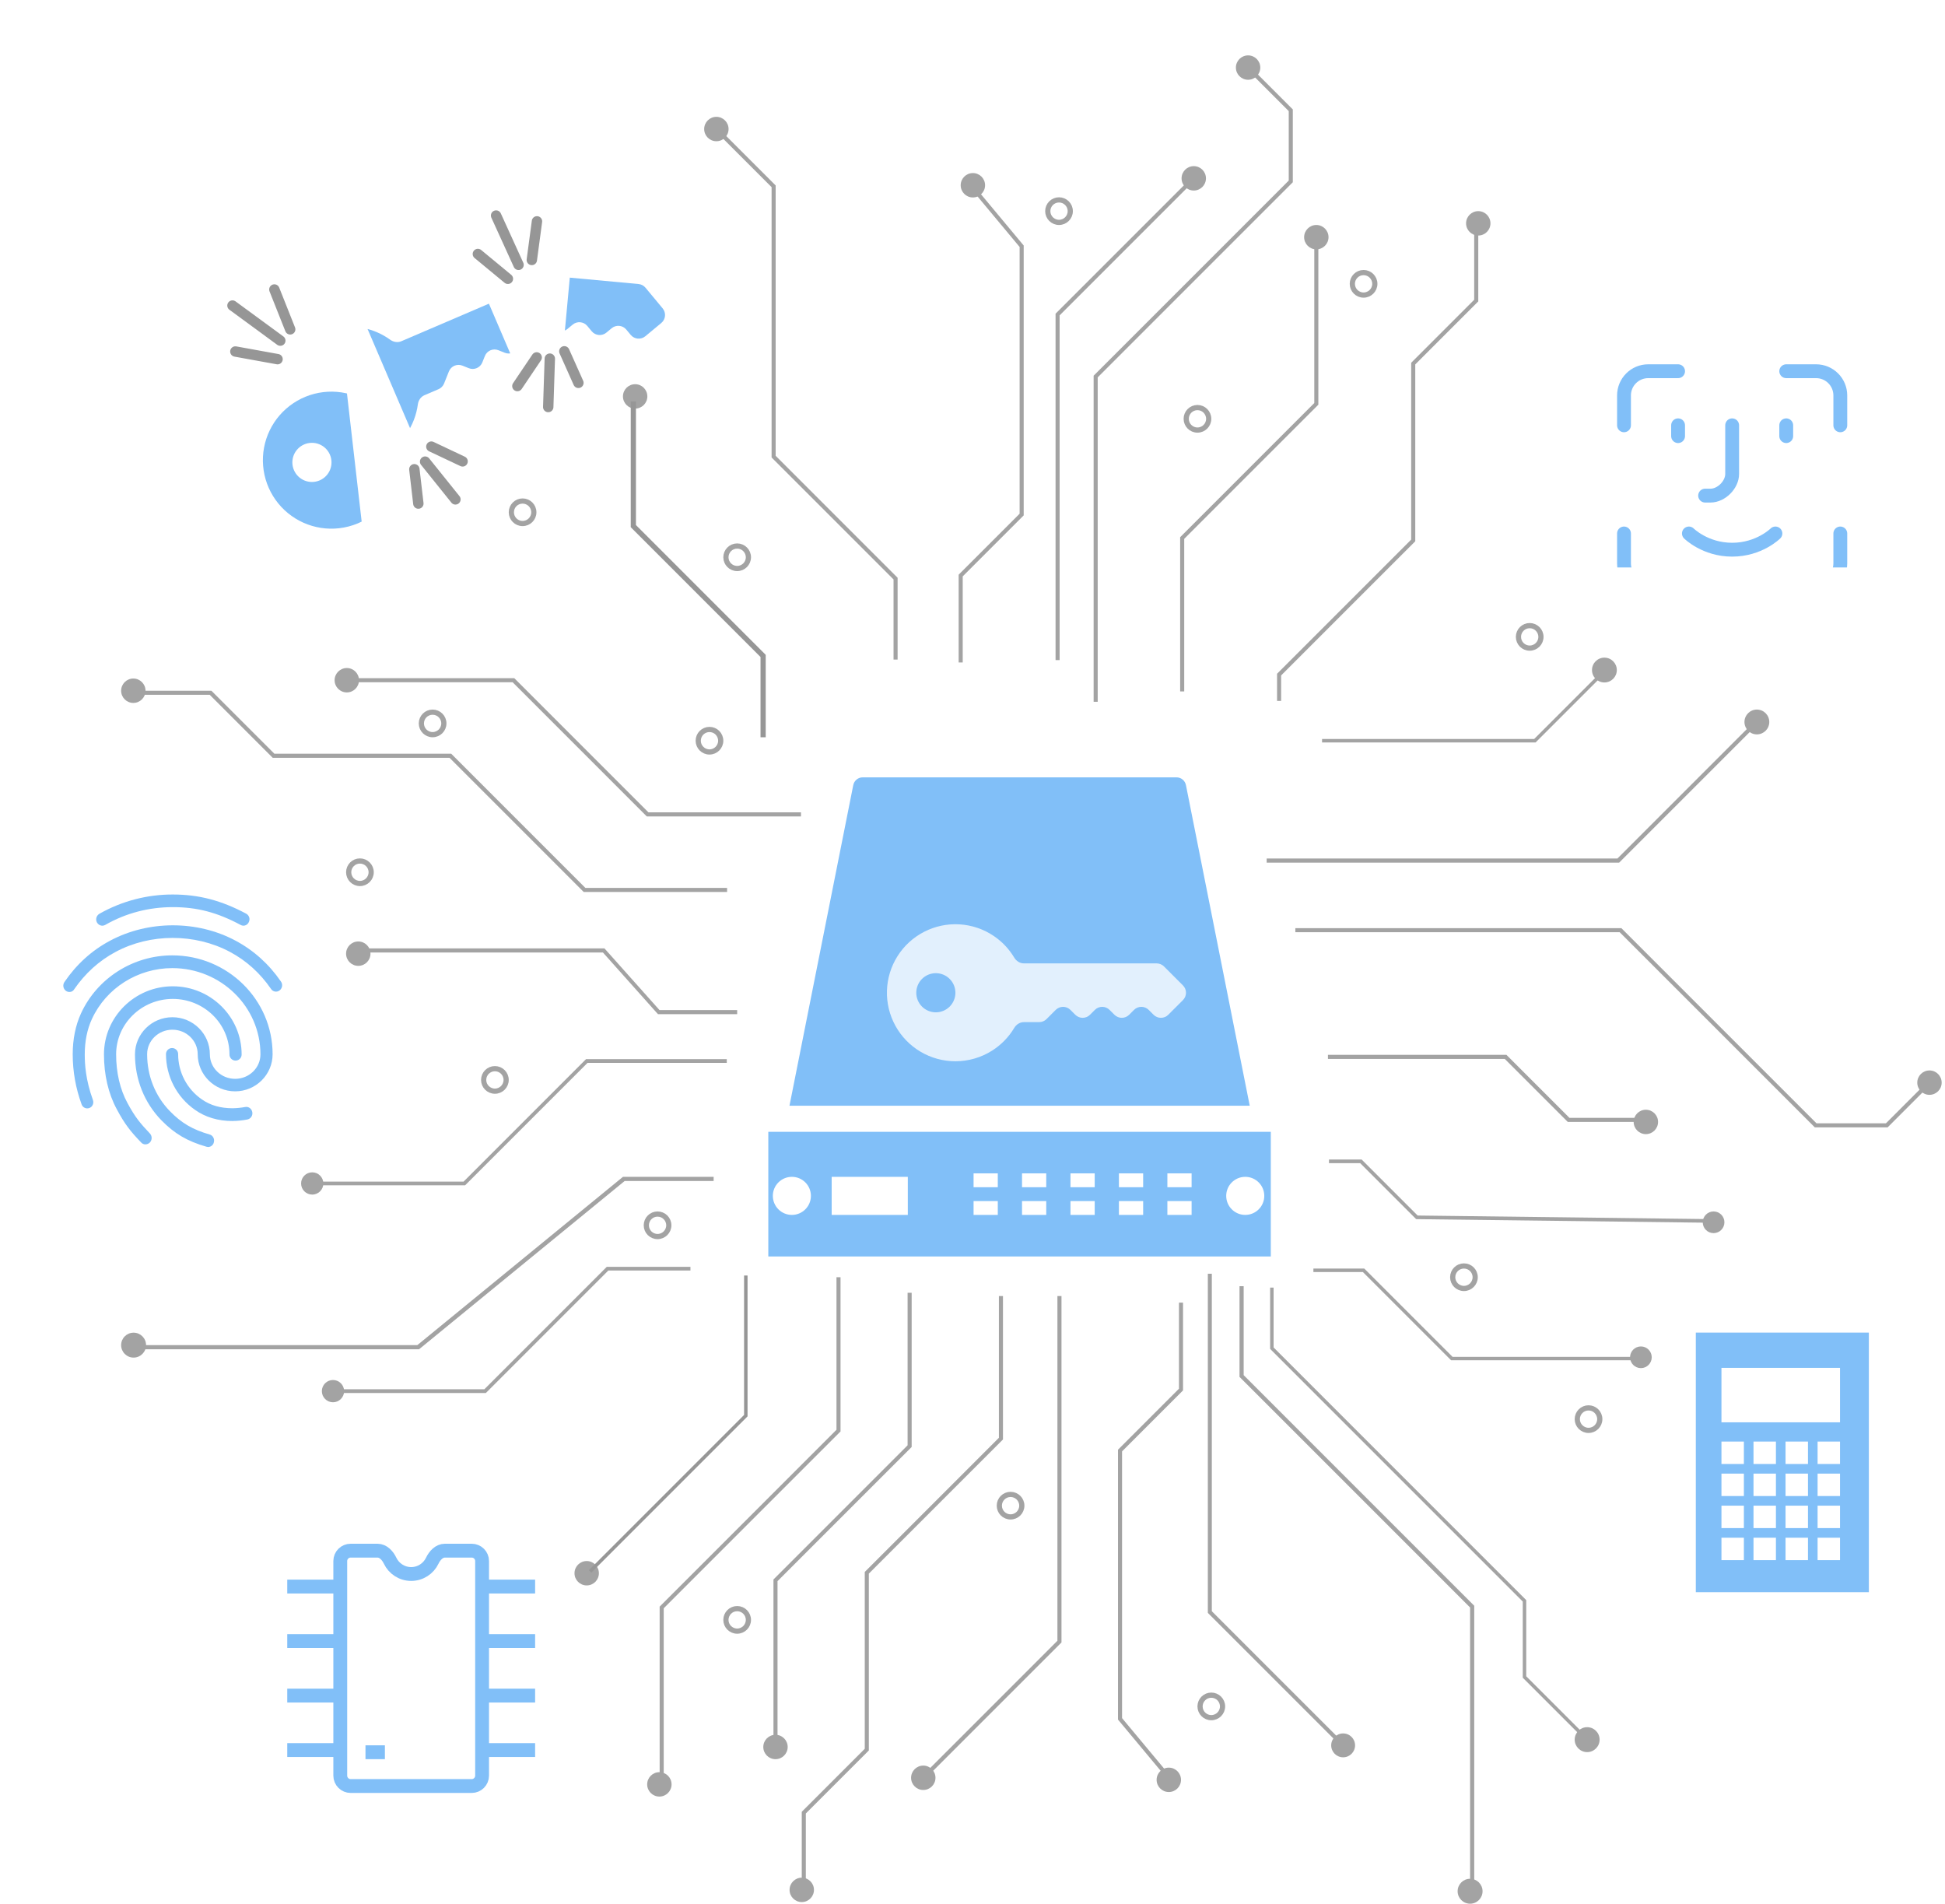 <svg width="562" height="550" viewBox="0 0 562 550" fill="none" xmlns="http://www.w3.org/2000/svg">
<g filter="url(#filter0_dd_180_10)">
<path d="M70.338 255.441C70.054 255.442 69.775 255.367 69.529 255.223C62.784 251.611 56.953 250.079 49.961 250.079C43.005 250.079 36.4 251.794 30.392 255.223C29.542 255.703 28.495 255.368 28.003 254.487C27.783 254.062 27.733 253.568 27.864 253.108C27.995 252.647 28.296 252.253 28.706 252.007C35.186 248.332 42.512 246.41 49.961 246.432C57.444 246.432 63.979 248.146 71.147 251.976C71.565 252.206 71.876 252.591 72.014 253.048C72.152 253.505 72.105 253.997 71.884 254.42C71.751 254.72 71.534 254.976 71.26 255.157C70.986 255.338 70.666 255.437 70.338 255.441ZM20.063 274.592C19.698 274.589 19.342 274.474 19.044 274.263C18.657 273.975 18.396 273.548 18.318 273.072C18.239 272.596 18.348 272.107 18.622 271.71C22.101 266.603 26.525 262.591 31.798 259.782C42.829 253.879 56.953 253.836 68.019 259.746C73.29 262.554 77.715 266.53 81.194 271.601C81.467 271.998 81.576 272.486 81.497 272.962C81.418 273.438 81.158 273.865 80.772 274.154C80.584 274.294 80.37 274.394 80.142 274.448C79.914 274.502 79.678 274.509 79.447 274.468C79.217 274.427 78.997 274.339 78.802 274.21C78.607 274.08 78.44 273.912 78.313 273.716C75.151 269.12 71.147 265.509 66.403 262.992C56.32 257.63 43.426 257.63 33.378 263.029C28.6 265.582 24.595 269.23 21.434 273.819C21.297 274.061 21.098 274.261 20.856 274.397C20.614 274.533 20.34 274.6 20.063 274.592ZM42.02 318.625C41.788 318.627 41.558 318.579 41.346 318.485C41.134 318.39 40.944 318.252 40.791 318.078C37.734 314.898 36.078 312.849 33.729 308.442C31.298 303.955 30.041 298.484 30.041 292.611C30.041 281.777 38.964 272.95 49.926 272.95C60.889 272.95 69.818 281.777 69.818 292.611C69.825 292.846 69.785 293.08 69.7 293.299C69.615 293.518 69.486 293.718 69.323 293.887C69.159 294.055 68.963 294.189 68.746 294.281C68.53 294.372 68.297 294.42 68.062 294.42C67.827 294.42 67.594 294.372 67.378 294.281C67.161 294.189 66.965 294.055 66.802 293.887C66.638 293.718 66.51 293.518 66.424 293.299C66.339 293.08 66.299 292.846 66.306 292.611C66.306 283.784 58.962 276.598 49.934 276.598C40.906 276.598 33.555 283.784 33.555 292.611C33.555 297.864 34.678 302.715 36.821 306.654C39.07 310.849 40.62 312.636 43.321 315.482C43.641 315.836 43.819 316.296 43.819 316.773C43.819 317.251 43.641 317.711 43.321 318.065C42.976 318.413 42.51 318.614 42.02 318.625ZM67.212 311.877C63.031 311.877 59.342 310.782 56.32 308.63C53.746 306.826 51.643 304.429 50.188 301.643C48.734 298.856 47.97 295.761 47.961 292.617C47.951 292.38 47.989 292.144 48.073 291.922C48.157 291.7 48.285 291.498 48.449 291.327C48.613 291.155 48.81 291.019 49.028 290.926C49.246 290.833 49.481 290.785 49.718 290.785C49.955 290.785 50.19 290.833 50.408 290.926C50.626 291.019 50.823 291.155 50.987 291.327C51.151 291.498 51.279 291.7 51.363 291.922C51.447 292.144 51.485 292.38 51.475 292.617C51.481 295.17 52.104 297.685 53.29 299.945C54.477 302.206 56.192 304.147 58.29 305.603C60.784 307.353 63.701 308.186 67.215 308.186C68.439 308.165 69.658 308.043 70.862 307.822C71.811 307.639 72.724 308.296 72.899 309.317C72.988 309.788 72.886 310.276 72.617 310.672C72.347 311.069 71.931 311.342 71.46 311.433C70.06 311.709 68.638 311.856 67.212 311.87V311.877ZM60.149 319.385C59.995 319.378 59.842 319.354 59.693 319.312C54.106 317.707 50.452 315.555 46.622 311.652C41.703 306.581 38.999 299.833 38.999 292.611C38.999 286.702 43.847 281.887 49.819 281.887C55.79 281.887 60.64 286.702 60.64 292.611C60.64 296.514 63.907 299.687 67.947 299.687C71.987 299.687 75.255 296.514 75.255 292.611C75.255 278.859 63.836 267.698 49.783 267.698C39.806 267.698 30.671 273.461 26.562 282.398C25.194 285.352 24.489 288.817 24.489 292.611C24.489 295.456 24.733 299.943 26.841 305.779C27.194 306.727 26.736 307.785 25.823 308.113C25.606 308.196 25.374 308.234 25.142 308.225C24.91 308.216 24.682 308.16 24.472 308.061C24.262 307.961 24.075 307.82 23.921 307.647C23.766 307.473 23.649 307.27 23.575 307.049C21.88 302.424 21.012 297.537 21.01 292.611C21.01 288.234 21.818 284.252 23.399 280.793C28.073 270.61 38.436 264.013 49.783 264.013C65.769 264.013 78.769 276.817 78.769 292.574C78.769 298.484 73.92 303.298 67.947 303.298C61.974 303.298 57.126 298.484 57.126 292.574C57.127 288.671 53.86 285.492 49.82 285.492C45.78 285.492 42.513 288.665 42.513 292.568C42.513 298.8 44.832 304.642 49.083 309.019C52.426 312.448 55.618 314.339 60.571 315.767C61.52 316.023 62.047 317.044 61.801 317.992C61.724 318.377 61.519 318.725 61.219 318.978C60.919 319.231 60.541 319.374 60.149 319.385Z" fill="#81BFF8"/>
</g>
<g clip-path="url(#clip0_180_10)">
<path d="M538 89H463V164H538V89Z" fill="white" fill-opacity="0.01"/>
<g filter="url(#filter1_dd_180_10)">
<path d="M469.25 142.125V150.75C469.25 154.616 472.384 157.75 476.25 157.75H484.875" stroke="#81BFF8" stroke-width="4" stroke-linecap="round" stroke-linejoin="round"/>
</g>
<g filter="url(#filter2_dd_180_10)">
<path d="M516.125 157.75H524.75C528.616 157.75 531.75 154.616 531.75 150.75V142.125" stroke="#81BFF8" stroke-width="4" stroke-linecap="round" stroke-linejoin="round"/>
</g>
<g filter="url(#filter3_dd_180_10)">
<path d="M516.125 95.25H524.75C528.616 95.25 531.75 98.384 531.75 102.25V110.875" stroke="#81BFF8" stroke-width="4" stroke-linecap="round" stroke-linejoin="round"/>
</g>
<g filter="url(#filter4_dd_180_10)">
<path d="M484.875 95.25H476.25C472.384 95.25 469.25 98.384 469.25 102.25V110.875" stroke="#81BFF8" stroke-width="4" stroke-linecap="round" stroke-linejoin="round"/>
</g>
<g filter="url(#filter5_dd_180_10)">
<path d="M488 142.125C488 142.125 492.687 146.813 500.5 146.813C508.312 146.813 513 142.125 513 142.125" stroke="#81BFF8" stroke-width="4" stroke-linecap="round" stroke-linejoin="round"/>
</g>
<g filter="url(#filter6_dd_180_10)">
<path d="M500.5 110.875V124.938C500.5 128.063 497.375 131.188 494.25 131.188H492.688" stroke="#81BFF8" stroke-width="4" stroke-linecap="round" stroke-linejoin="round"/>
</g>
<g filter="url(#filter7_dd_180_10)">
<path d="M516.125 110.875V114" stroke="#81BFF8" stroke-width="4" stroke-linecap="round" stroke-linejoin="round"/>
</g>
<g filter="url(#filter8_dd_180_10)">
<path d="M484.875 110.875V114" stroke="#81BFF8" stroke-width="4" stroke-linecap="round" stroke-linejoin="round"/>
</g>
</g>
<g filter="url(#filter9_dd_180_10)">
<g clip-path="url(#clip1_180_10)">
<path d="M98.006 140.613C94.487 141.016 90.924 140.467 87.689 139.024C84.454 137.58 81.666 135.295 79.615 132.407C77.564 129.519 76.326 126.133 76.03 122.604C75.733 119.074 76.389 115.529 77.93 112.339C79.47 109.149 81.838 106.431 84.787 104.469C87.735 102.506 91.157 101.37 94.694 101.18C98.231 100.991 101.754 101.753 104.896 103.389C107.476 104.732 109.72 106.623 111.478 108.921C112.182 109.841 113.29 110.397 114.442 110.265L152.547 105.894C153.338 105.804 154.132 106.031 154.755 106.525L160.827 111.348C162.125 112.379 162.341 114.266 161.311 115.563L157.581 120.26C156.55 121.557 154.663 121.774 153.366 120.743L151.801 119.5C150.504 118.47 148.616 118.686 147.586 119.984L146.343 121.549C145.313 122.846 143.426 123.063 142.128 122.032L140.563 120.789C139.266 119.759 137.379 119.975 136.348 121.273L135.106 122.837C134.075 124.135 132.188 124.351 130.891 123.321L129.326 122.078C128.028 121.048 126.141 121.264 125.111 122.562L122.775 125.502C122.28 126.126 121.558 126.526 120.768 126.617L116.375 127.121C115.224 127.253 114.27 128.045 113.792 129.101C112.517 131.921 110.595 134.411 108.171 136.363C105.254 138.713 101.729 140.187 98.006 140.613ZM90.776 127.21C92.267 127.04 93.628 126.284 94.561 125.109C95.494 123.934 95.922 122.437 95.751 120.947C95.58 119.457 94.824 118.096 93.65 117.163C92.475 116.23 90.978 115.802 89.488 115.973C87.997 116.144 86.636 116.9 85.703 118.074C84.77 119.249 84.342 120.746 84.513 122.236C84.684 123.726 85.44 125.088 86.615 126.02C87.789 126.953 89.286 127.381 90.776 127.21Z" fill="#81BFF8"/>
</g>
<g clip-path="url(#clip2_180_10)">
<path d="M108.918 120.371C105.662 121.766 102.092 122.262 98.579 121.806C95.066 121.351 91.74 119.961 88.947 117.782C86.154 115.603 83.997 112.715 82.701 109.418C81.405 106.121 81.018 102.537 81.579 99.04C82.14 95.542 83.629 92.259 85.892 89.534C88.154 86.808 91.106 84.739 94.441 83.543C97.775 82.347 101.369 82.068 104.848 82.734C107.704 83.282 110.397 84.45 112.739 86.147C113.677 86.827 114.898 87.041 115.964 86.585L151.217 71.474C151.948 71.16 152.774 71.15 153.513 71.446L160.713 74.325C162.252 74.941 163 76.686 162.385 78.225L160.158 83.793C159.542 85.332 157.796 86.08 156.258 85.465L154.403 84.723C152.864 84.108 151.118 84.856 150.503 86.394L149.761 88.25C149.146 89.788 147.4 90.537 145.862 89.921L144.006 89.179C142.468 88.564 140.722 89.312 140.107 90.851L139.365 92.706C138.749 94.245 137.004 94.993 135.465 94.378L133.61 93.635C132.071 93.02 130.325 93.769 129.71 95.307L128.316 98.794C128.02 99.533 127.443 100.124 126.712 100.437L122.648 102.179C121.583 102.636 120.896 103.668 120.741 104.817C120.329 107.884 119.201 110.82 117.438 113.385C115.317 116.473 112.362 118.896 108.918 120.371ZM98.15 109.604C99.528 109.013 100.616 107.898 101.173 106.506C101.73 105.113 101.711 103.556 101.12 102.177C100.529 100.799 99.415 99.711 98.022 99.154C96.629 98.597 95.072 98.616 93.694 99.207C92.315 99.798 91.227 100.913 90.67 102.305C90.113 103.698 90.132 105.255 90.723 106.634C91.314 108.012 92.429 109.1 93.822 109.657C95.214 110.214 96.771 110.195 98.15 109.604Z" fill="#81BFF8"/>
</g>
<line x1="119.725" y1="123.571" x2="120.883" y2="133.487" stroke="#969696" stroke-width="3" stroke-linecap="round"/>
<line x1="122.835" y1="121.369" x2="131.593" y2="132.278" stroke="#969696" stroke-width="3" stroke-linecap="round"/>
<line x1="124.638" y1="117.033" x2="133.664" y2="121.297" stroke="#969696" stroke-width="3" stroke-linecap="round"/>
<line x1="155.073" y1="91.261" x2="149.495" y2="99.54" stroke="#969696" stroke-width="3" stroke-linecap="round"/>
<line x1="158.867" y1="91.615" x2="158.41" y2="105.596" stroke="#969696" stroke-width="3" stroke-linecap="round"/>
<line x1="163.058" y1="89.497" x2="167.132" y2="98.611" stroke="#969696" stroke-width="3" stroke-linecap="round"/>
<g clip-path="url(#clip3_180_10)">
<path d="M123.982 92.843C120.455 92.516 117.08 91.247 114.21 89.171C111.34 87.095 109.08 84.286 107.666 81.039C106.251 77.791 105.734 74.223 106.168 70.708C106.602 67.192 107.971 63.858 110.133 61.052C112.295 58.246 115.171 56.071 118.46 54.755C121.748 53.44 125.33 53.03 128.831 53.57C132.332 54.11 135.624 55.58 138.363 57.825C140.612 59.669 142.421 61.98 143.669 64.59C144.169 65.635 145.14 66.406 146.294 66.513L184.486 70.054C185.278 70.128 186.009 70.513 186.517 71.125L191.471 77.091C192.529 78.366 192.354 80.258 191.079 81.316L186.465 85.147C185.19 86.206 183.299 86.03 182.24 84.755L180.964 83.218C179.905 81.943 178.014 81.768 176.739 82.826L175.202 84.103C173.927 85.161 172.036 84.986 170.977 83.711L169.701 82.174C168.642 80.899 166.751 80.724 165.476 81.782L163.939 83.058C162.664 84.117 160.773 83.941 159.714 82.667L158.438 81.129C157.379 79.854 155.488 79.679 154.213 80.737L151.324 83.136C150.712 83.645 149.923 83.889 149.13 83.816L144.728 83.407C143.574 83.3 142.478 83.88 141.794 84.815C139.968 87.314 137.575 89.356 134.802 90.77C131.464 92.471 127.712 93.19 123.982 92.843ZM119.656 78.243C121.149 78.381 122.637 77.921 123.791 76.962C124.945 76.004 125.671 74.627 125.809 73.133C125.948 71.64 125.487 70.152 124.529 68.998C123.571 67.844 122.194 67.118 120.7 66.98C119.206 66.841 117.719 67.302 116.565 68.26C115.411 69.218 114.685 70.595 114.546 72.089C114.408 73.582 114.868 75.07 115.827 76.224C116.785 77.378 118.162 78.104 119.656 78.243Z" fill="#81BFF8"/>
</g>
<line x1="83.851" y1="83.152" x2="79.278" y2="71.638" stroke="#969696" stroke-width="3" stroke-linecap="round"/>
<line x1="80.994" y1="86.413" x2="67.171" y2="76.28" stroke="#969696" stroke-width="3" stroke-linecap="round"/>
<line x1="80.195" y1="91.766" x2="68.004" y2="89.553" stroke="#969696" stroke-width="3" stroke-linecap="round"/>
<line x1="153.667" y1="63.105" x2="155.157" y2="51.953" stroke="#969696" stroke-width="3" stroke-linecap="round"/>
<line x1="149.831" y1="64.515" x2="143.344" y2="50.274" stroke="#969696" stroke-width="3" stroke-linecap="round"/>
<line x1="146.753" y1="68.548" x2="138.078" y2="61.383" stroke="#969696" stroke-width="3" stroke-linecap="round"/>
</g>
<path d="M383.87 68.523C383.87 70.469 382.292 72.047 380.347 72.047C378.401 72.047 376.823 70.469 376.823 68.523C376.823 66.577 378.401 65 380.347 65C382.292 65 383.87 66.577 383.87 68.523Z" fill="#A3A3A3"/>
<path d="M342.175 199.754V155.681L380.934 116.922V65.587H379.759V116.436L341 155.195L341 199.754H342.175Z" fill="#A3A3A3"/>
<path d="M364.155 19.524C364.155 21.47 362.577 23.047 360.632 23.047C358.686 23.047 357.108 21.47 357.108 19.524C357.108 17.578 358.686 16 360.632 16C362.577 16 364.155 17.578 364.155 19.524Z" fill="#A3A3A3"/>
<path d="M316 108.544V202.749H317.175V109.031L373.552 52.654V31.613L361.047 19.109L360.217 19.939L372.377 32.099V52.167L316 108.544Z" fill="#A3A3A3"/>
<path d="M348.457 51.523C348.457 53.469 346.879 55.047 344.933 55.047C342.987 55.047 341.41 53.469 341.41 51.523C341.41 49.577 342.987 48 344.933 48C346.879 48 348.457 49.577 348.457 51.523Z" fill="#A3A3A3"/>
<path d="M306.175 190.704V91.113L344.762 52.526L343.931 51.695L305 90.627V190.704H306.175Z" fill="#A3A3A3"/>
<path d="M430.662 64.523C430.662 66.469 429.084 68.047 427.139 68.047C425.192 68.047 423.615 66.469 423.615 64.523C423.615 62.577 425.192 61 427.139 61C429.084 61 430.662 62.577 430.662 64.523Z" fill="#A3A3A3"/>
<path d="M370.175 202.5V195.138L408.934 156.379V105.287L427.139 87.082V63.936H425.964V86.596L407.759 104.801V155.893L369 194.652V202.5H370.175Z" fill="#A3A3A3"/>
<path d="M284.634 53.523C284.634 55.469 283.056 57.047 281.111 57.047C279.164 57.047 277.587 55.469 277.587 53.523C277.587 51.577 279.164 50 281.111 50C283.056 50 284.634 51.577 284.634 53.523Z" fill="#A3A3A3"/>
<path d="M277 166.034V191.397H278.175V166.52L295.792 148.903V70.928L280.975 53.147L280.072 53.899L294.618 71.354V148.416L277 166.034Z" fill="#A3A3A3"/>
<path d="M210.517 37.278C210.517 39.225 208.939 40.802 206.993 40.802C205.047 40.802 203.469 39.225 203.469 37.278C203.469 35.332 205.047 33.755 206.993 33.755C208.939 33.755 210.517 35.332 210.517 37.278Z" fill="#A3A3A3"/>
<path d="M222.949 132.171L258.185 167.407V190.55H259.36V166.92L224.124 131.685V53.579L208.096 37.551L207.265 38.381L222.949 54.065V132.171Z" fill="#A3A3A3"/>
<path d="M187.047 114.524C187.047 116.47 185.469 118.047 183.524 118.047C181.577 118.047 180 116.47 180 114.524C180 112.577 181.577 111 183.524 111C185.469 111 187.047 112.577 187.047 114.524Z" fill="#A3A3A3"/>
<path d="M220.551 504.722C220.551 502.776 222.129 501.198 224.074 501.198C226.021 501.198 227.598 502.776 227.598 504.722C227.598 506.668 226.021 508.245 224.074 508.245C222.129 508.245 220.551 506.668 220.551 504.722Z" fill="#A3A3A3"/>
<path d="M262.247 373.491L262.247 417.564L223.488 456.323L223.488 507.658L224.662 507.658L224.662 456.81L263.421 418.05L263.421 373.491L262.247 373.491Z" fill="#A3A3A3"/>
<path d="M187 515.524C187 513.577 188.578 512 190.524 512C192.47 512 194.047 513.577 194.047 515.524C194.047 517.47 192.47 519.047 190.524 519.047C188.578 519.047 187 517.47 187 515.524Z" fill="#A3A3A3"/>
<path d="M241.696 369L241.696 413.074L190.604 464.165L190.604 515.5L191.779 515.5L191.779 464.652L242.87 413.56L242.87 369L241.696 369Z" fill="#A3A3A3"/>
<path d="M263.255 513.621C263.255 511.674 264.833 510.097 266.778 510.097C268.725 510.097 270.302 511.674 270.302 513.621C270.302 515.567 268.725 517.144 266.778 517.144C264.833 517.144 263.255 515.567 263.255 513.621Z" fill="#A3A3A3"/>
<path d="M305.537 374.44L305.537 474.031L266.95 512.618L267.781 513.448L306.712 474.517L306.712 374.44L305.537 374.44Z" fill="#A3A3A3"/>
<path d="M391.543 504.254C391.543 502.348 389.998 500.804 388.093 500.804C386.188 500.804 384.644 502.348 384.644 504.254C384.644 506.159 386.188 507.703 388.093 507.703C389.998 507.703 391.543 506.159 391.543 504.254Z" fill="#A3A3A3"/>
<path d="M350.15 368L350.15 465.497L387.925 503.272L387.112 504.085L349 465.973L349 368L350.15 368Z" fill="#A3A3A3"/>
<path d="M228.143 546.003C228.143 544.057 229.721 542.479 231.666 542.479C233.613 542.479 235.19 544.057 235.19 546.003C235.19 547.949 233.613 549.526 231.666 549.526C229.721 549.526 228.143 547.949 228.143 546.003Z" fill="#A3A3A3"/>
<path d="M288.631 374.44L288.631 415.388L249.871 454.147L249.871 505.239L231.666 523.444L231.666 546.59L232.841 546.59L232.841 523.93L251.046 505.725L251.046 454.633L289.805 415.874L289.805 374.44L288.631 374.44Z" fill="#A3A3A3"/>
<path d="M166 454.524C166 452.577 167.578 451 169.524 451C171.47 451 173.047 452.577 173.047 454.524C173.047 456.47 171.47 458.047 169.524 458.047C167.578 458.047 166 456.47 166 454.524Z" fill="#A3A3A3"/>
<path d="M428.377 546.4C428.377 544.411 426.765 542.798 424.776 542.798C422.787 542.798 421.175 544.411 421.175 546.4C421.175 548.389 422.787 550.001 424.776 550.001C426.765 550.001 428.377 548.389 428.377 546.4Z" fill="#A3A3A3"/>
<path d="M462.202 502.601C462.202 500.612 460.59 499 458.601 499C456.612 499 455 500.612 455 502.601C455 504.59 456.612 506.202 458.601 506.202C460.59 506.202 462.202 504.59 462.202 502.601Z" fill="#A3A3A3"/>
<path d="M359.353 371.593L359.353 397.299L425.977 463.922L425.977 548.2L424.776 548.2L424.776 464.419L358.153 397.796L358.153 371.593L359.353 371.593Z" fill="#A3A3A3"/>
<path d="M334.199 514.212C334.199 512.266 335.777 510.688 337.722 510.688C339.669 510.688 341.246 512.266 341.246 514.212C341.246 516.158 339.669 517.735 337.722 517.735C335.777 517.735 334.199 516.158 334.199 514.212Z" fill="#A3A3A3"/>
<path d="M341.833 401.701L341.833 376.338L340.658 376.338L340.658 401.214L323.041 418.832L323.041 496.806L337.858 514.587L338.761 513.836L324.215 496.381L324.215 419.318L341.833 401.701Z" fill="#A3A3A3"/>
<path d="M557.512 316.309C555.565 316.309 553.988 314.731 553.988 312.785C553.988 310.839 555.565 309.262 557.512 309.262C559.458 309.262 561.035 310.839 561.035 312.785C561.035 314.731 559.458 316.309 557.512 316.309Z" fill="#A3A3A3"/>
<path d="M468.491 268.154L374.286 268.154L374.286 269.328L468.005 269.328L524.382 325.705L545.422 325.705L557.927 313.201L557.096 312.37L544.936 324.531L524.868 324.531L468.491 268.154Z" fill="#A3A3A3"/>
<path d="M507.64 205C505.659 205 504.054 206.606 504.054 208.586C504.054 210.566 505.659 212.172 507.64 212.172C509.621 212.172 511.226 210.566 511.226 208.586C511.226 206.606 509.621 205 507.64 205Z" fill="#A3A3A3"/>
<path d="M463.586 190C461.605 190 460 191.606 460 193.586C460 195.566 461.605 197.172 463.586 197.172C465.566 197.172 467.172 195.566 467.172 193.586C467.172 191.606 465.566 190 463.586 190Z" fill="#A3A3A3"/>
<path d="M366 248.03L467.351 248.03L506.62 208.761L507.465 209.606L467.846 249.225L366 249.225L366 248.03Z" fill="#A3A3A3"/>
<path d="M475.563 327.662C473.617 327.662 472.04 326.084 472.04 324.139C472.04 322.193 473.617 320.615 475.563 320.615C477.51 320.615 479.087 322.193 479.087 324.139C479.087 326.084 477.51 327.662 475.563 327.662Z" fill="#A3A3A3"/>
<path d="M383.707 305.934L434.799 305.934L453.005 324.139L476.151 324.139L476.151 322.964L453.491 322.964L435.286 304.759L384.194 304.759L425.142 304.759L383.707 304.759L383.707 305.934Z" fill="#A3A3A3"/>
<path d="M495.131 356.263C493.402 356.263 492 354.86 492 353.131C492 351.402 493.402 350 495.131 350C496.861 350 498.262 351.402 498.262 353.131C498.262 354.86 496.861 356.263 495.131 356.263Z" fill="#A3A3A3"/>
<path d="M474.131 395.263C472.402 395.263 471 393.86 471 392.131C471 390.402 472.402 389 474.131 389C475.861 389 477.262 390.402 477.262 392.131C477.262 393.86 475.861 395.263 474.131 395.263Z" fill="#A3A3A3"/>
<path d="M384 336.044L393.014 336.044L409.193 352.222L494.5 353.266L494.5 352.222L409.625 351.178L393.447 335L384.432 335L384 335L384 336.044Z" fill="#A3A3A3"/>
<path d="M100.208 193C102.154 193 103.731 194.578 103.731 196.524C103.731 198.47 102.154 200.047 100.208 200.047C98.261 200.047 96.684 198.47 96.684 196.524C96.684 194.578 98.261 193 100.208 193Z" fill="#A3A3A3"/>
<path d="M231.439 234.696L187.365 234.696L148.606 195.937L97.271 195.937L97.271 197.111L148.12 197.111L186.879 235.87L231.439 235.87L231.439 234.696Z" fill="#A3A3A3"/>
<path d="M90.216 345.129C91.993 345.129 93.432 343.689 93.432 341.913C93.432 340.137 91.993 338.697 90.216 338.697C88.44 338.697 87 340.137 87 341.913C87 343.689 88.44 345.129 90.216 345.129Z" fill="#A3A3A3"/>
<path d="M209.997 307.072L169.769 307.072L134.392 342.449L87.536 342.449L87.536 341.377L133.948 341.377L169.325 306L209.997 306L209.997 307.072Z" fill="#A3A3A3"/>
<path d="M96.216 405.13C97.993 405.13 99.432 403.689 99.432 401.914C99.432 400.137 97.993 398.698 96.216 398.698C94.44 398.698 93 400.137 93 401.914C93 403.689 94.44 405.13 96.216 405.13Z" fill="#A3A3A3"/>
<path d="M199.5 367.072L175.769 367.072L140.392 402.449L93.536 402.449L93.536 401.377L139.948 401.377L175.325 366L199.5 366L199.5 367.072Z" fill="#A3A3A3"/>
<path d="M38.524 196.035C40.47 196.035 42.047 197.613 42.047 199.558C42.047 201.504 40.47 203.082 38.524 203.082C36.578 203.082 35 201.504 35 199.558C35 197.613 36.578 196.035 38.524 196.035Z" fill="#A3A3A3"/>
<path d="M210.087 256.522L169.139 256.522L130.379 217.763L79.288 217.763L61.083 199.558L37.936 199.558L37.936 200.733L60.596 200.733L78.802 218.938L129.893 218.938L168.652 257.697L210.087 257.697L210.087 256.522Z" fill="#A3A3A3"/>
<path d="M38.601 392.224C40.59 392.224 42.203 390.612 42.203 388.623C42.203 386.634 40.59 385.022 38.601 385.022C36.612 385.022 35 386.634 35 388.623C35 390.612 36.612 392.224 38.601 392.224Z" fill="#A3A3A3"/>
<path d="M206.203 341.2L180.497 341.2L121.078 389.823L36.801 389.823L36.801 388.623L120.581 388.623L180 340L206.203 340L206.203 341.2Z" fill="#A3A3A3"/>
<path d="M103.524 272C105.47 272 107.047 273.578 107.047 275.524C107.047 277.47 105.47 279.047 103.524 279.047C101.577 279.047 100 277.47 100 275.524C100 273.578 101.577 272 103.524 272Z" fill="#A3A3A3"/>
<path d="M190.114 293L213 293L213 291.813L190.552 291.813L174.655 274L104.295 274L104 274.274L104.678 275.188L174.216 275.188L190.114 293Z" fill="#A3A3A3"/>
<g clip-path="url(#clip4_180_10)" filter="url(#filter10_dd_180_10)">
<path d="M342.678 214.846C342.427 213.534 341.282 212.584 339.942 212.584H249.28C247.94 212.584 246.795 213.534 246.543 214.846L228.115 307.463H361.107L342.678 214.846Z" fill="#81BFF8"/>
<g clip-path="url(#clip5_180_10)">
<g filter="url(#filter11_dd_180_10)">
<path d="M276.063 282.611C272.521 282.61 269.043 281.659 265.994 279.856C262.945 278.054 260.435 275.466 258.727 272.363C257.018 269.26 256.174 265.755 256.281 262.215C256.389 258.674 257.445 255.227 259.338 252.234C261.232 249.24 263.894 246.81 267.048 245.196C270.201 243.582 273.729 242.843 277.265 243.058C280.801 243.272 284.214 244.431 287.149 246.415C289.559 248.043 291.574 250.177 293.058 252.66C293.652 253.655 294.69 254.333 295.849 254.333H334.205C335 254.333 335.763 254.649 336.326 255.211L341.809 260.695C342.981 261.866 342.981 263.766 341.809 264.937L337.568 269.178C336.397 270.35 334.497 270.35 333.326 269.178L331.913 267.765C330.741 266.594 328.842 266.594 327.67 267.765L326.257 269.178C325.086 270.35 323.186 270.35 322.015 269.178L320.602 267.765C319.43 266.594 317.53 266.594 316.359 267.765L314.946 269.178C313.774 270.35 311.875 270.35 310.703 269.178L309.29 267.765C308.119 266.594 306.219 266.594 305.048 267.765L302.392 270.421C301.829 270.984 301.066 271.3 300.271 271.3H295.849C294.69 271.3 293.652 271.978 293.058 272.972C291.47 275.629 289.276 277.884 286.646 279.547C283.479 281.549 279.809 282.612 276.063 282.611ZM270.407 268.472C271.907 268.472 273.346 267.876 274.406 266.815C275.467 265.755 276.063 264.316 276.063 262.816C276.063 261.316 275.467 259.878 274.406 258.817C273.346 257.756 271.907 257.16 270.407 257.16C268.907 257.16 267.469 257.756 266.408 258.817C265.347 259.878 264.752 261.316 264.752 262.816C264.752 264.316 265.347 265.755 266.408 266.815C267.469 267.876 268.907 268.472 270.407 268.472Z" fill="white" fill-opacity="0.77"/>
</g>
</g>
<path fill-rule="evenodd" clip-rule="evenodd" d="M371.309 315H218.309V351H371.309V315ZM228.809 339C231.847 339 234.309 336.538 234.309 333.5C234.309 330.462 231.847 328 228.809 328C225.772 328 223.309 330.462 223.309 333.5C223.309 336.538 225.772 339 228.809 339ZM365.309 333.5C365.309 336.538 362.847 339 359.809 339C356.772 339 354.309 336.538 354.309 333.5C354.309 330.462 356.772 328 359.809 328C362.847 328 365.309 330.462 365.309 333.5ZM262.309 328H240.309V339H262.309V328ZM281.309 327H288.309V331H281.309V327ZM288.309 335H281.309V339H288.309V335ZM295.309 327H302.309V331H295.309V327ZM302.309 335H295.309V339H302.309V335ZM309.309 327H316.309V331H309.309V327ZM316.309 335H309.309V339H316.309V335ZM323.309 327H330.309V331H323.309V327ZM330.309 335H323.309V339H330.309V335ZM337.309 327H344.309V331H337.309V327ZM344.309 335H337.309V339H344.309V335Z" fill="#81BFF8"/>
</g>
<g filter="url(#filter12_dd_180_10)">
<path d="M98.319 439C98.319 437.343 99.662 436 101.319 436H109.063C110.72 436 112.004 437.407 112.718 438.903C113.803 441.176 116.123 442.746 118.809 442.746C121.495 442.746 123.815 441.175 124.901 438.903C125.615 437.407 126.899 436 128.556 436H136.3C137.957 436 139.3 437.343 139.3 439V501C139.3 502.657 137.957 504 136.3 504H101.319C99.662 504 98.319 502.657 98.319 501V439Z" stroke="#81BFF8" stroke-width="4" stroke-miterlimit="10"/>
<path d="M83 446.381H98.319M83 462.127H98.319M83 477.872H98.319M83 493.618H98.319M139.3 446.381H154.619M139.3 462.127H154.619M139.3 477.872H154.619M139.3 493.618H154.619M111.216 494.238H105.602" stroke="#81BFF8" stroke-width="4" stroke-miterlimit="10" stroke-linejoin="round"/>
</g>
<path fill-rule="evenodd" clip-rule="evenodd" d="M540 385H490V460H540V385ZM531.667 395.185H497.407V410.926H531.667V395.185ZM497.407 416.481H503.889V422.963H497.407V416.481ZM503.889 425.741H497.407V432.222H503.889V425.741ZM497.407 435H503.889V441.481H497.407V435ZM503.889 444.259H497.407V450.741H503.889V444.259ZM506.667 416.481H513.148V422.963H506.667V416.481ZM513.148 425.741H506.667V432.222H513.148V425.741ZM506.667 435H513.148V441.481H506.667V435ZM513.148 444.259H506.667V450.741H513.148V444.259ZM515.926 416.481H522.407V422.963H515.926V416.481ZM522.407 425.741H515.926V432.222H522.407V425.741ZM515.926 435H522.407V441.481H515.926V435ZM522.407 444.259H515.926V450.741H522.407V444.259ZM525.185 416.481H531.667V422.963H525.185V416.481ZM531.667 425.741H525.185V432.222H531.667V425.741ZM525.185 435H531.667V441.481H525.185V435ZM531.667 444.259H525.185V450.741H531.667V444.259Z" fill="#81BFF8"/>
<path d="M379.5 367H394L419.5 392.5H473.5" stroke="#A3A3A3"/>
<path d="M382 214H443.5L462.5 195" stroke="#A3A3A3"/>
<circle cx="459" cy="410" r="3.25" stroke="#A3A3A3" stroke-width="1.5"/>
<circle cx="423" cy="369" r="3.25" stroke="#A3A3A3" stroke-width="1.5"/>
<circle cx="442" cy="184" r="3.25" stroke="#A3A3A3" stroke-width="1.5"/>
<circle cx="394" cy="82" r="3.25" stroke="#A3A3A3" stroke-width="1.5"/>
<circle cx="346" cy="121" r="3.25" stroke="#A3A3A3" stroke-width="1.5"/>
<circle cx="306" cy="61" r="3.25" stroke="#A3A3A3" stroke-width="1.5"/>
<circle cx="151" cy="148" r="3.25" stroke="#A3A3A3" stroke-width="1.5"/>
<circle cx="213" cy="161" r="3.25" stroke="#A3A3A3" stroke-width="1.5"/>
<circle cx="205" cy="214" r="3.25" stroke="#A3A3A3" stroke-width="1.5"/>
<circle cx="125" cy="209" r="3.25" stroke="#A3A3A3" stroke-width="1.5"/>
<circle cx="104" cy="252" r="3.25" stroke="#A3A3A3" stroke-width="1.5"/>
<circle cx="143" cy="312" r="3.25" stroke="#A3A3A3" stroke-width="1.5"/>
<circle cx="190" cy="354" r="3.25" stroke="#A3A3A3" stroke-width="1.5"/>
<circle cx="213" cy="468" r="3.25" stroke="#A3A3A3" stroke-width="1.5"/>
<circle cx="292" cy="435" r="3.25" stroke="#A3A3A3" stroke-width="1.5"/>
<circle cx="350" cy="493" r="3.25" stroke="#A3A3A3" stroke-width="1.5"/>
<path d="M215.5 368.5V409L170.5 454" stroke="#969696"/>
<path d="M367.5 372V389.5L440.5 462.5V484.5L458.5 502.5" stroke="#A3A3A3"/>
<path d="M220.5 213V189.5L183 152V134.5V116" stroke="#969696" stroke-width="1.5"/>
<defs>
<filter id="filter0_dd_180_10" x="-7" y="234" width="113.816" height="113.816" filterUnits="userSpaceOnUse" color-interpolation-filters="sRGB">
<feFlood flood-opacity="0" result="BackgroundImageFix"/>
<feColorMatrix in="SourceAlpha" type="matrix" values="0 0 0 0 0 0 0 0 0 0 0 0 0 0 0 0 0 0 127 0" result="hardAlpha"/>
<feOffset dy="4"/>
<feGaussianBlur stdDeviation="2"/>
<feColorMatrix type="matrix" values="0 0 0 0 0 0 0 0 0 0 0 0 0 0 0 0 0 0 0.3 0"/>
<feBlend mode="normal" in2="BackgroundImageFix" result="effect1_dropShadow_180_10"/>
<feColorMatrix in="SourceAlpha" type="matrix" values="0 0 0 0 0 0 0 0 0 0 0 0 0 0 0 0 0 0 127 0" result="hardAlpha"/>
<feMorphology radius="6" operator="dilate" in="SourceAlpha" result="effect2_dropShadow_180_10"/>
<feOffset dy="8"/>
<feGaussianBlur stdDeviation="6"/>
<feColorMatrix type="matrix" values="0 0 0 0 0 0 0 0 0 0 0 0 0 0 0 0 0 0 0.15 0"/>
<feBlend mode="normal" in2="effect1_dropShadow_180_10" result="effect2_dropShadow_180_10"/>
<feBlend mode="normal" in="SourceGraphic" in2="effect2_dropShadow_180_10" result="shape"/>
</filter>
<filter id="filter1_dd_180_10" x="449.25" y="130.125" width="55.625" height="55.625" filterUnits="userSpaceOnUse" color-interpolation-filters="sRGB">
<feFlood flood-opacity="0" result="BackgroundImageFix"/>
<feColorMatrix in="SourceAlpha" type="matrix" values="0 0 0 0 0 0 0 0 0 0 0 0 0 0 0 0 0 0 127 0" result="hardAlpha"/>
<feOffset dy="4"/>
<feGaussianBlur stdDeviation="2"/>
<feColorMatrix type="matrix" values="0 0 0 0 0 0 0 0 0 0 0 0 0 0 0 0 0 0 0.3 0"/>
<feBlend mode="normal" in2="BackgroundImageFix" result="effect1_dropShadow_180_10"/>
<feColorMatrix in="SourceAlpha" type="matrix" values="0 0 0 0 0 0 0 0 0 0 0 0 0 0 0 0 0 0 127 0" result="hardAlpha"/>
<feMorphology radius="6" operator="dilate" in="SourceAlpha" result="effect2_dropShadow_180_10"/>
<feOffset dy="8"/>
<feGaussianBlur stdDeviation="6"/>
<feColorMatrix type="matrix" values="0 0 0 0 0 0 0 0 0 0 0 0 0 0 0 0 0 0 0.15 0"/>
<feBlend mode="normal" in2="effect1_dropShadow_180_10" result="effect2_dropShadow_180_10"/>
<feBlend mode="normal" in="SourceGraphic" in2="effect2_dropShadow_180_10" result="shape"/>
</filter>
<filter id="filter2_dd_180_10" x="496.125" y="130.125" width="55.625" height="55.625" filterUnits="userSpaceOnUse" color-interpolation-filters="sRGB">
<feFlood flood-opacity="0" result="BackgroundImageFix"/>
<feColorMatrix in="SourceAlpha" type="matrix" values="0 0 0 0 0 0 0 0 0 0 0 0 0 0 0 0 0 0 127 0" result="hardAlpha"/>
<feOffset dy="4"/>
<feGaussianBlur stdDeviation="2"/>
<feColorMatrix type="matrix" values="0 0 0 0 0 0 0 0 0 0 0 0 0 0 0 0 0 0 0.3 0"/>
<feBlend mode="normal" in2="BackgroundImageFix" result="effect1_dropShadow_180_10"/>
<feColorMatrix in="SourceAlpha" type="matrix" values="0 0 0 0 0 0 0 0 0 0 0 0 0 0 0 0 0 0 127 0" result="hardAlpha"/>
<feMorphology radius="6" operator="dilate" in="SourceAlpha" result="effect2_dropShadow_180_10"/>
<feOffset dy="8"/>
<feGaussianBlur stdDeviation="6"/>
<feColorMatrix type="matrix" values="0 0 0 0 0 0 0 0 0 0 0 0 0 0 0 0 0 0 0.15 0"/>
<feBlend mode="normal" in2="effect1_dropShadow_180_10" result="effect2_dropShadow_180_10"/>
<feBlend mode="normal" in="SourceGraphic" in2="effect2_dropShadow_180_10" result="shape"/>
</filter>
<filter id="filter3_dd_180_10" x="496.125" y="83.25" width="55.625" height="55.625" filterUnits="userSpaceOnUse" color-interpolation-filters="sRGB">
<feFlood flood-opacity="0" result="BackgroundImageFix"/>
<feColorMatrix in="SourceAlpha" type="matrix" values="0 0 0 0 0 0 0 0 0 0 0 0 0 0 0 0 0 0 127 0" result="hardAlpha"/>
<feOffset dy="4"/>
<feGaussianBlur stdDeviation="2"/>
<feColorMatrix type="matrix" values="0 0 0 0 0 0 0 0 0 0 0 0 0 0 0 0 0 0 0.3 0"/>
<feBlend mode="normal" in2="BackgroundImageFix" result="effect1_dropShadow_180_10"/>
<feColorMatrix in="SourceAlpha" type="matrix" values="0 0 0 0 0 0 0 0 0 0 0 0 0 0 0 0 0 0 127 0" result="hardAlpha"/>
<feMorphology radius="6" operator="dilate" in="SourceAlpha" result="effect2_dropShadow_180_10"/>
<feOffset dy="8"/>
<feGaussianBlur stdDeviation="6"/>
<feColorMatrix type="matrix" values="0 0 0 0 0 0 0 0 0 0 0 0 0 0 0 0 0 0 0.15 0"/>
<feBlend mode="normal" in2="effect1_dropShadow_180_10" result="effect2_dropShadow_180_10"/>
<feBlend mode="normal" in="SourceGraphic" in2="effect2_dropShadow_180_10" result="shape"/>
</filter>
<filter id="filter4_dd_180_10" x="449.25" y="83.25" width="55.625" height="55.625" filterUnits="userSpaceOnUse" color-interpolation-filters="sRGB">
<feFlood flood-opacity="0" result="BackgroundImageFix"/>
<feColorMatrix in="SourceAlpha" type="matrix" values="0 0 0 0 0 0 0 0 0 0 0 0 0 0 0 0 0 0 127 0" result="hardAlpha"/>
<feOffset dy="4"/>
<feGaussianBlur stdDeviation="2"/>
<feColorMatrix type="matrix" values="0 0 0 0 0 0 0 0 0 0 0 0 0 0 0 0 0 0 0.3 0"/>
<feBlend mode="normal" in2="BackgroundImageFix" result="effect1_dropShadow_180_10"/>
<feColorMatrix in="SourceAlpha" type="matrix" values="0 0 0 0 0 0 0 0 0 0 0 0 0 0 0 0 0 0 127 0" result="hardAlpha"/>
<feMorphology radius="6" operator="dilate" in="SourceAlpha" result="effect2_dropShadow_180_10"/>
<feOffset dy="8"/>
<feGaussianBlur stdDeviation="6"/>
<feColorMatrix type="matrix" values="0 0 0 0 0 0 0 0 0 0 0 0 0 0 0 0 0 0 0.15 0"/>
<feBlend mode="normal" in2="effect1_dropShadow_180_10" result="effect2_dropShadow_180_10"/>
<feBlend mode="normal" in="SourceGraphic" in2="effect2_dropShadow_180_10" result="shape"/>
</filter>
<filter id="filter5_dd_180_10" x="468" y="130.125" width="65" height="44.688" filterUnits="userSpaceOnUse" color-interpolation-filters="sRGB">
<feFlood flood-opacity="0" result="BackgroundImageFix"/>
<feColorMatrix in="SourceAlpha" type="matrix" values="0 0 0 0 0 0 0 0 0 0 0 0 0 0 0 0 0 0 127 0" result="hardAlpha"/>
<feOffset dy="4"/>
<feGaussianBlur stdDeviation="2"/>
<feColorMatrix type="matrix" values="0 0 0 0 0 0 0 0 0 0 0 0 0 0 0 0 0 0 0.3 0"/>
<feBlend mode="normal" in2="BackgroundImageFix" result="effect1_dropShadow_180_10"/>
<feColorMatrix in="SourceAlpha" type="matrix" values="0 0 0 0 0 0 0 0 0 0 0 0 0 0 0 0 0 0 127 0" result="hardAlpha"/>
<feMorphology radius="6" operator="dilate" in="SourceAlpha" result="effect2_dropShadow_180_10"/>
<feOffset dy="8"/>
<feGaussianBlur stdDeviation="6"/>
<feColorMatrix type="matrix" values="0 0 0 0 0 0 0 0 0 0 0 0 0 0 0 0 0 0 0.15 0"/>
<feBlend mode="normal" in2="effect1_dropShadow_180_10" result="effect2_dropShadow_180_10"/>
<feBlend mode="normal" in="SourceGraphic" in2="effect2_dropShadow_180_10" result="shape"/>
</filter>
<filter id="filter6_dd_180_10" x="472.688" y="98.875" width="47.812" height="60.312" filterUnits="userSpaceOnUse" color-interpolation-filters="sRGB">
<feFlood flood-opacity="0" result="BackgroundImageFix"/>
<feColorMatrix in="SourceAlpha" type="matrix" values="0 0 0 0 0 0 0 0 0 0 0 0 0 0 0 0 0 0 127 0" result="hardAlpha"/>
<feOffset dy="4"/>
<feGaussianBlur stdDeviation="2"/>
<feColorMatrix type="matrix" values="0 0 0 0 0 0 0 0 0 0 0 0 0 0 0 0 0 0 0.3 0"/>
<feBlend mode="normal" in2="BackgroundImageFix" result="effect1_dropShadow_180_10"/>
<feColorMatrix in="SourceAlpha" type="matrix" values="0 0 0 0 0 0 0 0 0 0 0 0 0 0 0 0 0 0 127 0" result="hardAlpha"/>
<feMorphology radius="6" operator="dilate" in="SourceAlpha" result="effect2_dropShadow_180_10"/>
<feOffset dy="8"/>
<feGaussianBlur stdDeviation="6"/>
<feColorMatrix type="matrix" values="0 0 0 0 0 0 0 0 0 0 0 0 0 0 0 0 0 0 0.15 0"/>
<feBlend mode="normal" in2="effect1_dropShadow_180_10" result="effect2_dropShadow_180_10"/>
<feBlend mode="normal" in="SourceGraphic" in2="effect2_dropShadow_180_10" result="shape"/>
</filter>
<filter id="filter7_dd_180_10" x="496.125" y="98.875" width="40" height="43.125" filterUnits="userSpaceOnUse" color-interpolation-filters="sRGB">
<feFlood flood-opacity="0" result="BackgroundImageFix"/>
<feColorMatrix in="SourceAlpha" type="matrix" values="0 0 0 0 0 0 0 0 0 0 0 0 0 0 0 0 0 0 127 0" result="hardAlpha"/>
<feOffset dy="4"/>
<feGaussianBlur stdDeviation="2"/>
<feColorMatrix type="matrix" values="0 0 0 0 0 0 0 0 0 0 0 0 0 0 0 0 0 0 0.3 0"/>
<feBlend mode="normal" in2="BackgroundImageFix" result="effect1_dropShadow_180_10"/>
<feColorMatrix in="SourceAlpha" type="matrix" values="0 0 0 0 0 0 0 0 0 0 0 0 0 0 0 0 0 0 127 0" result="hardAlpha"/>
<feMorphology radius="6" operator="dilate" in="SourceAlpha" result="effect2_dropShadow_180_10"/>
<feOffset dy="8"/>
<feGaussianBlur stdDeviation="6"/>
<feColorMatrix type="matrix" values="0 0 0 0 0 0 0 0 0 0 0 0 0 0 0 0 0 0 0.15 0"/>
<feBlend mode="normal" in2="effect1_dropShadow_180_10" result="effect2_dropShadow_180_10"/>
<feBlend mode="normal" in="SourceGraphic" in2="effect2_dropShadow_180_10" result="shape"/>
</filter>
<filter id="filter8_dd_180_10" x="464.875" y="98.875" width="40" height="43.125" filterUnits="userSpaceOnUse" color-interpolation-filters="sRGB">
<feFlood flood-opacity="0" result="BackgroundImageFix"/>
<feColorMatrix in="SourceAlpha" type="matrix" values="0 0 0 0 0 0 0 0 0 0 0 0 0 0 0 0 0 0 127 0" result="hardAlpha"/>
<feOffset dy="4"/>
<feGaussianBlur stdDeviation="2"/>
<feColorMatrix type="matrix" values="0 0 0 0 0 0 0 0 0 0 0 0 0 0 0 0 0 0 0.3 0"/>
<feBlend mode="normal" in2="BackgroundImageFix" result="effect1_dropShadow_180_10"/>
<feColorMatrix in="SourceAlpha" type="matrix" values="0 0 0 0 0 0 0 0 0 0 0 0 0 0 0 0 0 0 127 0" result="hardAlpha"/>
<feMorphology radius="6" operator="dilate" in="SourceAlpha" result="effect2_dropShadow_180_10"/>
<feOffset dy="8"/>
<feGaussianBlur stdDeviation="6"/>
<feColorMatrix type="matrix" values="0 0 0 0 0 0 0 0 0 0 0 0 0 0 0 0 0 0 0.15 0"/>
<feBlend mode="normal" in2="effect1_dropShadow_180_10" result="effect2_dropShadow_180_10"/>
<feBlend mode="normal" in="SourceGraphic" in2="effect2_dropShadow_180_10" result="shape"/>
</filter>
<filter id="filter9_dd_180_10" x="47.671" y="28.032" width="174.619" height="156.671" filterUnits="userSpaceOnUse" color-interpolation-filters="sRGB">
<feFlood flood-opacity="0" result="BackgroundImageFix"/>
<feColorMatrix in="SourceAlpha" type="matrix" values="0 0 0 0 0 0 0 0 0 0 0 0 0 0 0 0 0 0 127 0" result="hardAlpha"/>
<feOffset dy="4"/>
<feGaussianBlur stdDeviation="2"/>
<feColorMatrix type="matrix" values="0 0 0 0 0 0 0 0 0 0 0 0 0 0 0 0 0 0 0.3 0"/>
<feBlend mode="normal" in2="BackgroundImageFix" result="effect1_dropShadow_180_10"/>
<feColorMatrix in="SourceAlpha" type="matrix" values="0 0 0 0 0 0 0 0 0 0 0 0 0 0 0 0 0 0 127 0" result="hardAlpha"/>
<feMorphology radius="6" operator="dilate" in="SourceAlpha" result="effect2_dropShadow_180_10"/>
<feOffset dy="8"/>
<feGaussianBlur stdDeviation="6"/>
<feColorMatrix type="matrix" values="0 0 0 0 0 0 0 0 0 0 0 0 0 0 0 0 0 0 0.15 0"/>
<feBlend mode="normal" in2="effect1_dropShadow_180_10" result="effect2_dropShadow_180_10"/>
<feBlend mode="normal" in="SourceGraphic" in2="effect2_dropShadow_180_10" result="shape"/>
</filter>
<filter id="filter10_dd_180_10" x="204" y="197" width="181.194" height="181.194" filterUnits="userSpaceOnUse" color-interpolation-filters="sRGB">
<feFlood flood-opacity="0" result="BackgroundImageFix"/>
<feColorMatrix in="SourceAlpha" type="matrix" values="0 0 0 0 0 0 0 0 0 0 0 0 0 0 0 0 0 0 127 0" result="hardAlpha"/>
<feOffset dy="4"/>
<feGaussianBlur stdDeviation="2"/>
<feColorMatrix type="matrix" values="0 0 0 0 0 0 0 0 0 0 0 0 0 0 0 0 0 0 0.3 0"/>
<feBlend mode="normal" in2="BackgroundImageFix" result="effect1_dropShadow_180_10"/>
<feColorMatrix in="SourceAlpha" type="matrix" values="0 0 0 0 0 0 0 0 0 0 0 0 0 0 0 0 0 0 127 0" result="hardAlpha"/>
<feMorphology radius="6" operator="dilate" in="SourceAlpha" result="effect2_dropShadow_180_10"/>
<feOffset dy="8"/>
<feGaussianBlur stdDeviation="6"/>
<feColorMatrix type="matrix" values="0 0 0 0 0 0 0 0 0 0 0 0 0 0 0 0 0 0 0.15 0"/>
<feBlend mode="normal" in2="effect1_dropShadow_180_10" result="effect2_dropShadow_180_10"/>
<feBlend mode="normal" in="SourceGraphic" in2="effect2_dropShadow_180_10" result="shape"/>
</filter>
<filter id="filter11_dd_180_10" x="238.272" y="233.021" width="122.416" height="75.59" filterUnits="userSpaceOnUse" color-interpolation-filters="sRGB">
<feFlood flood-opacity="0" result="BackgroundImageFix"/>
<feColorMatrix in="SourceAlpha" type="matrix" values="0 0 0 0 0 0 0 0 0 0 0 0 0 0 0 0 0 0 127 0" result="hardAlpha"/>
<feOffset dy="4"/>
<feGaussianBlur stdDeviation="2"/>
<feColorMatrix type="matrix" values="0 0 0 0 0 0 0 0 0 0 0 0 0 0 0 0 0 0 0.3 0"/>
<feBlend mode="normal" in2="BackgroundImageFix" result="effect1_dropShadow_180_10"/>
<feColorMatrix in="SourceAlpha" type="matrix" values="0 0 0 0 0 0 0 0 0 0 0 0 0 0 0 0 0 0 127 0" result="hardAlpha"/>
<feMorphology radius="6" operator="dilate" in="SourceAlpha" result="effect2_dropShadow_180_10"/>
<feOffset dy="8"/>
<feGaussianBlur stdDeviation="6"/>
<feColorMatrix type="matrix" values="0 0 0 0 0 0 0 0 0 0 0 0 0 0 0 0 0 0 0.15 0"/>
<feBlend mode="normal" in2="effect1_dropShadow_180_10" result="effect2_dropShadow_180_10"/>
<feBlend mode="normal" in="SourceGraphic" in2="effect2_dropShadow_180_10" result="shape"/>
</filter>
<filter id="filter12_dd_180_10" x="65" y="424" width="107.619" height="108" filterUnits="userSpaceOnUse" color-interpolation-filters="sRGB">
<feFlood flood-opacity="0" result="BackgroundImageFix"/>
<feColorMatrix in="SourceAlpha" type="matrix" values="0 0 0 0 0 0 0 0 0 0 0 0 0 0 0 0 0 0 127 0" result="hardAlpha"/>
<feOffset dy="4"/>
<feGaussianBlur stdDeviation="2"/>
<feColorMatrix type="matrix" values="0 0 0 0 0 0 0 0 0 0 0 0 0 0 0 0 0 0 0.3 0"/>
<feBlend mode="normal" in2="BackgroundImageFix" result="effect1_dropShadow_180_10"/>
<feColorMatrix in="SourceAlpha" type="matrix" values="0 0 0 0 0 0 0 0 0 0 0 0 0 0 0 0 0 0 127 0" result="hardAlpha"/>
<feMorphology radius="6" operator="dilate" in="SourceAlpha" result="effect2_dropShadow_180_10"/>
<feOffset dy="8"/>
<feGaussianBlur stdDeviation="6"/>
<feColorMatrix type="matrix" values="0 0 0 0 0 0 0 0 0 0 0 0 0 0 0 0 0 0 0.15 0"/>
<feBlend mode="normal" in2="effect1_dropShadow_180_10" result="effect2_dropShadow_180_10"/>
<feBlend mode="normal" in="SourceGraphic" in2="effect2_dropShadow_180_10" result="shape"/>
</filter>
<clipPath id="clip0_180_10">
<rect width="75" height="75" fill="white" transform="translate(463 89)"/>
</clipPath>
<clipPath id="clip1_180_10">
<rect width="30.367" height="74.969" fill="white" transform="translate(67.688 84.222) rotate(-6.543)"/>
</clipPath>
<clipPath id="clip2_180_10">
<rect width="35.112" height="74.02" fill="white" transform="translate(97.058 61.71) rotate(-23.202)"/>
</clipPath>
<clipPath id="clip3_180_10">
<rect width="37.01" height="74.969" fill="white" transform="translate(167.438 38.032) rotate(5.298)"/>
</clipPath>
<clipPath id="clip4_180_10">
<rect width="145.194" height="145.194" fill="white" transform="translate(222 207)"/>
</clipPath>
<clipPath id="clip5_180_10">
<rect width="95.959" height="74.969" fill="white" transform="translate(252.367 223.133)"/>
</clipPath>
</defs>
</svg>
